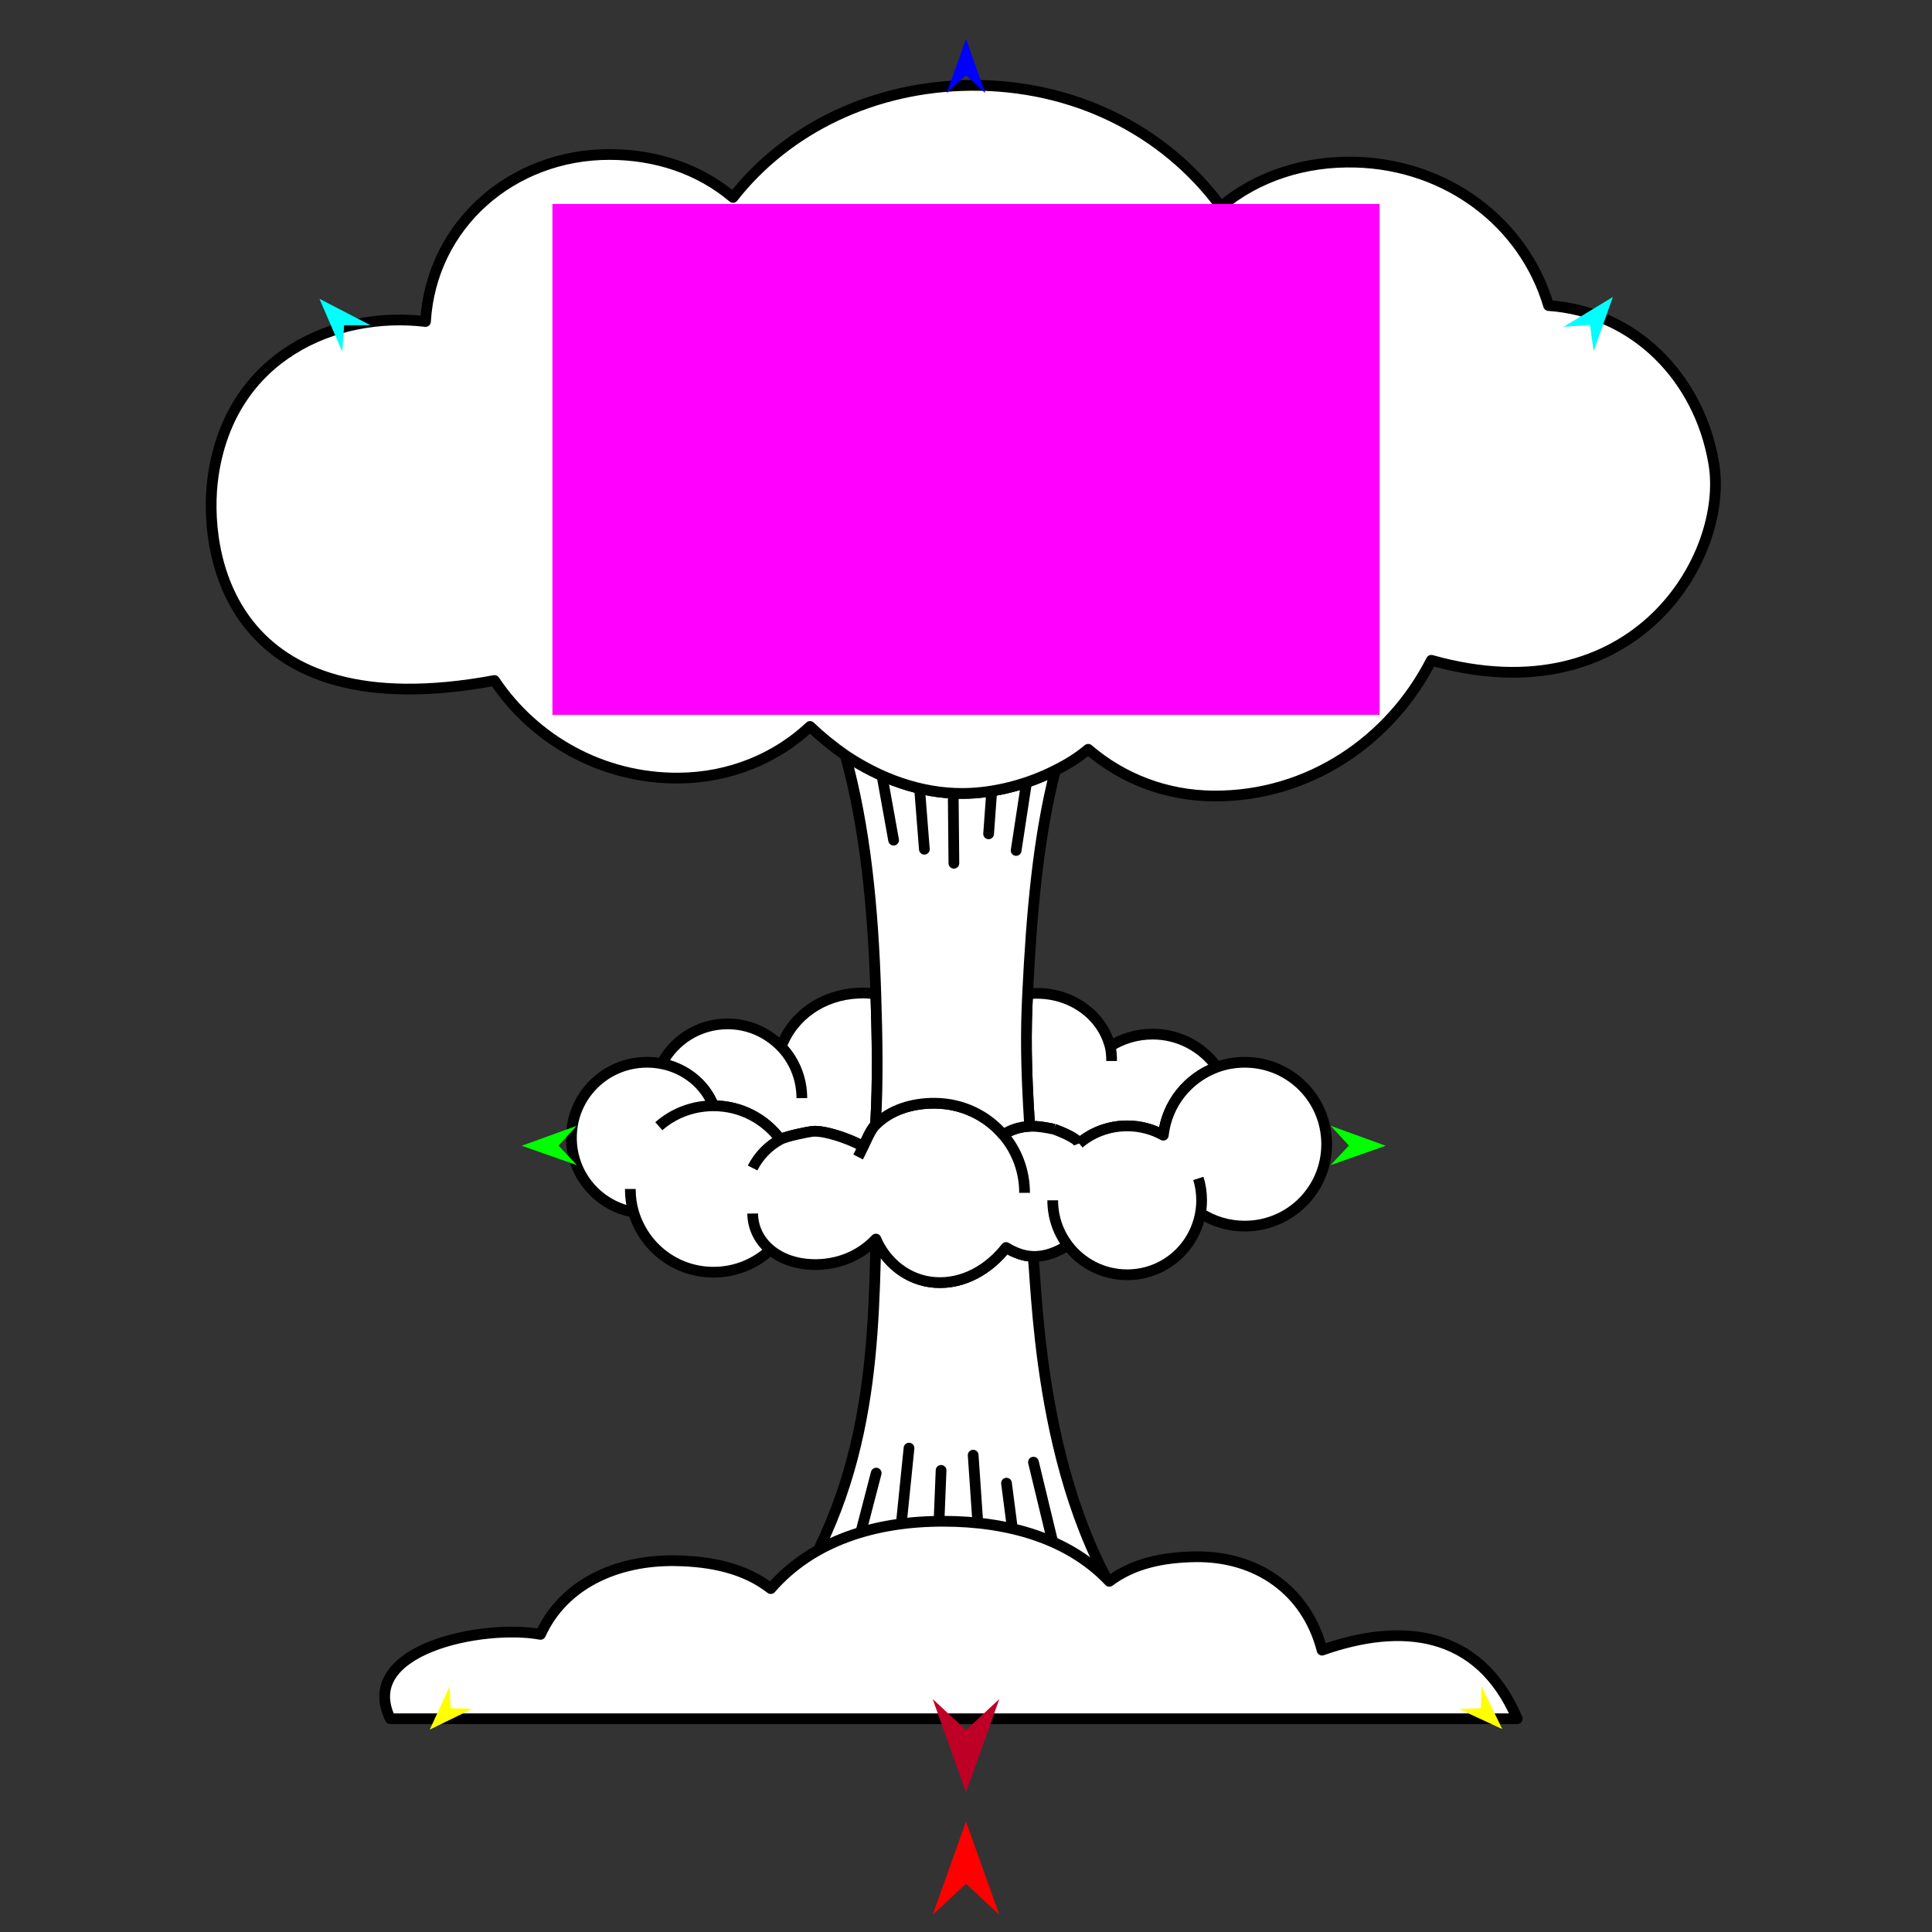 <?xml version="1.0" encoding="utf-8"?>
<!-- Generator: Moho 12.5 build 22414 -->
<!DOCTYPE svg PUBLIC "-//W3C//DTD SVG 1.1//EN" "http://www.w3.org/Graphics/SVG/1.1/DTD/svg11.dtd">
<svg version="1.1" id="Frame_0" xmlns="http://www.w3.org/2000/svg" xmlns:xlink="http://www.w3.org/1999/xlink" width="720px" height="720px">
<rect width="100%" height="100%" fill="#333333" stroke="none"/>
<g id="mushroom_cloud">
<g id="mushroom_cloud">
<path fill="#ffffff" fill-rule="evenodd" stroke="#000000" stroke-width="4" stroke-linejoin="round" d="M 284.361 609.766 C 324.220 560.586 325.399 505.624 326.429 461.756 C 330.094 470.415 338.273 477.218 348.434 477.930 C 359.128 478.679 368.672 472.914 374.933 464.912 C 377.949 466.752 381.347 468.142 385.050 468.232 C 386.700 485.989 388.333 562.849 426.520 609.766 C 375.632 611.892 318.044 609.141 284.361 609.766 Z"/>
<path fill="#ffffff" fill-rule="evenodd" stroke="none" d="M 271.153 381.567 C 260.433 381.567 251.163 387.621 246.605 396.413 C 255.382 398.130 262.691 403.940 265.906 412.098 C 276.057 412.098 285.048 416.942 290.800 424.630 C 293.119 423.385 301.138 421.815 302.638 421.639 C 308.017 421.007 320.466 425.984 321.632 427.502 C 322.961 424.737 324.496 420.988 326.289 419.179 C 327.281 402.259 326.888 386.138 326.400 370.542 C 324.408 370.071 322.143 370.017 319.811 370.118 C 306.643 370.689 295.437 378.412 291.146 390.083 C 286.004 384.781 278.963 381.567 271.153 381.567 Z"/>
<path fill="none" stroke="#000000" stroke-width="4" stroke-linejoin="round" d="M 271.153 381.567 C 260.433 381.567 251.163 387.621 246.605 396.413 C 255.382 398.130 262.691 403.940 265.906 412.098 C 276.057 412.098 285.048 416.942 290.800 424.630 C 293.119 423.385 301.138 421.815 302.638 421.639 C 308.017 421.007 320.466 425.984 321.632 427.502 C 322.961 424.737 324.496 420.988 326.289 419.179 C 327.281 402.259 326.888 386.138 326.400 370.542 C 324.408 370.071 322.143 370.017 319.811 370.118 C 306.643 370.689 295.437 378.412 291.146 390.083 C 286.004 384.781 278.963 381.567 271.153 381.567 M 298.822 409.236 C 298.821 401.732 295.855 394.938 291.146 390.083 "/>
<path fill="#ffffff" fill-rule="evenodd" stroke="none" d="M 392.801 420.817 C 391.330 420.492 386.891 419.581 383.729 419.730 C 382.253 396.638 382.281 384.461 382.965 370.389 C 397.010 368.784 410.324 376.943 413.704 389.951 C 418.155 387.095 423.638 385.383 429.531 385.383 C 439.354 385.383 448.037 390.138 453.535 397.666 C 442.712 401.642 434.870 411.269 433.529 423.056 C 429.470 420.819 424.915 419.583 420.064 419.583 C 413.155 419.583 406.846 422.091 402.146 426.136 C 401.180 423.739 392.801 420.817 392.801 420.817 Z"/>
<path fill="none" stroke="#000000" stroke-width="4" stroke-linejoin="round" d="M 392.801 420.817 C 391.330 420.492 386.891 419.581 383.729 419.730 C 382.253 396.638 382.281 384.461 382.965 370.389 C 397.010 368.784 410.324 376.943 413.704 389.951 C 414.145 391.655 414.266 393.513 414.266 395.401 M 402.146 426.136 C 401.180 423.739 392.801 420.817 392.801 420.817 M 420.064 419.583 C 424.915 419.583 429.470 420.819 433.529 423.056 C 434.870 411.269 442.712 401.642 453.535 397.666 C 448.037 390.138 439.354 385.383 429.531 385.383 C 423.638 385.383 418.155 387.095 413.704 389.951 M 402.146 426.136 C 406.846 422.091 413.155 419.583 420.064 419.583 "/>
<path fill="none" stroke="#ffffff" stroke-width="1" stroke-linecap="butt" stroke-linejoin="round" d="M 326.289 419.179 C 324.496 420.988 322.961 424.737 321.632 427.502 "/>
<path fill="none" stroke="#ffffff" stroke-width="1" stroke-linecap="butt" stroke-linejoin="round" d="M 321.632 427.502 C 320.466 425.984 308.017 421.007 302.638 421.639 "/>
<path fill="none" stroke="#ffffff" stroke-width="1" stroke-linecap="butt" stroke-linejoin="round" d="M 302.638 421.639 C 301.138 421.815 293.119 423.385 290.800 424.630 "/>
<path fill="none" stroke="#ffffff" stroke-width="1" stroke-linecap="butt" stroke-linejoin="round" d="M 290.800 424.630 C 285.048 416.942 276.057 412.098 265.906 412.098 "/>
<path fill="none" stroke="#ffffff" stroke-width="1" stroke-linecap="butt" stroke-linejoin="round" d="M 265.906 412.098 C 262.691 403.940 255.382 398.130 246.605 396.413 "/>
<path fill="none" stroke="#ffffff" stroke-width="1" stroke-linecap="butt" stroke-linejoin="round" d="M 326.429 461.756 C 330.094 470.415 338.273 477.218 348.434 477.930 "/>
<path fill="none" stroke="#ffffff" stroke-width="1" stroke-linecap="butt" stroke-linejoin="round" d="M 348.434 477.930 C 359.128 478.679 368.672 472.914 374.933 464.912 "/>
<path fill="none" stroke="#ffffff" stroke-width="1" stroke-linecap="butt" stroke-linejoin="round" d="M 374.933 464.912 C 377.949 466.752 381.347 468.142 385.050 468.232 "/>
<path fill="none" stroke="#ffffff" stroke-width="1" stroke-linecap="butt" stroke-linejoin="round" d="M 453.535 397.666 C 442.712 401.642 434.870 411.269 433.529 423.056 "/>
<path fill="none" stroke="#ffffff" stroke-width="1" stroke-linecap="butt" stroke-linejoin="round" d="M 433.529 423.056 C 429.470 420.819 424.915 419.583 420.064 419.583 "/>
<path fill="none" stroke="#ffffff" stroke-width="1" stroke-linecap="butt" stroke-linejoin="round" d="M 420.064 419.583 C 413.155 419.583 406.846 422.091 402.146 426.136 "/>
<path fill="none" stroke="#ffffff" stroke-width="1" stroke-linecap="butt" stroke-linejoin="round" d="M 402.146 426.136 C 401.180 423.739 392.801 420.817 392.801 420.817 "/>
<path fill="none" stroke="#ffffff" stroke-width="1" stroke-linecap="butt" stroke-linejoin="round" d="M 392.801 420.817 C 391.330 420.492 386.891 419.581 383.729 419.730 "/>
<path fill="#ffffff" fill-rule="evenodd" stroke="none" d="M 383.729 419.730 C 380.032 419.904 376.618 421.051 373.826 422.845 C 367.684 415.654 358.599 411.234 348.434 411.144 C 339.879 411.067 331.718 413.670 326.289 419.179 C 324.496 420.988 322.961 424.737 321.632 427.502 C 320.466 425.984 308.017 421.007 302.638 421.639 C 301.138 421.815 293.119 423.385 290.800 424.630 C 285.048 416.942 276.057 412.098 265.906 412.098 C 262.691 403.940 255.382 398.130 246.605 396.413 C 244.795 396.059 242.969 395.878 241.099 395.878 C 225.521 395.878 212.954 408.445 212.954 424.024 C 212.954 437.889 222.908 449.369 236.113 451.755 C 239.990 464.804 251.832 474.113 265.906 474.113 C 274.144 474.113 281.617 470.923 287.068 465.777 C 291.280 469.253 296.737 471.052 302.638 471.251 C 311.938 471.564 320.463 468.119 326.429 461.756 C 330.094 470.415 338.273 477.218 348.434 477.930 C 359.128 478.679 368.672 472.914 374.933 464.912 C 377.949 466.752 381.347 468.142 385.050 468.232 C 389.819 468.348 394.208 466.508 397.920 464.066 C 402.978 470.755 411.005 475.067 420.064 475.067 C 433.731 475.067 445.046 465.256 447.383 452.116 C 452.163 455.182 457.810 456.940 463.879 456.940 C 480.777 456.940 494.410 443.308 494.410 426.409 C 494.410 409.510 480.777 395.878 463.879 395.878 C 460.161 395.878 456.601 396.538 453.535 397.666 C 442.712 401.642 434.870 411.269 433.529 423.056 C 429.470 420.819 424.915 419.583 420.064 419.583 C 413.155 419.583 406.846 422.091 402.146 426.136 C 401.180 423.739 392.801 420.817 392.801 420.817 C 391.330 420.492 386.891 419.581 383.729 419.730 Z"/>
<path fill="none" stroke="#000000" stroke-width="4" stroke-linejoin="round" d="M 383.729 419.730 C 380.032 419.904 376.618 421.051 373.826 422.845 C 367.684 415.654 358.599 411.234 348.434 411.144 C 339.879 411.067 331.718 413.670 326.289 419.179 C 324.496 420.988 322.961 424.737 321.632 427.502 C 320.466 425.984 308.017 421.007 302.638 421.639 C 301.138 421.815 293.119 423.385 290.800 424.630 C 285.048 416.942 276.057 412.098 265.906 412.098 C 258.011 412.098 250.818 415.027 245.530 419.705 M 392.801 420.817 C 391.330 420.492 386.891 419.581 383.729 419.730 M 402.146 426.136 C 401.180 423.739 392.801 420.817 392.801 420.817 M 280.472 435.278 C 282.760 430.753 286.380 427.034 290.800 424.630 M 212.954 424.024 C 212.954 437.889 222.908 449.369 236.113 451.755 C 235.346 449.177 234.898 446.195 234.898 443.105 M 241.099 395.878 C 225.521 395.878 212.954 408.445 212.954 424.024 M 246.605 396.413 C 244.795 396.059 242.969 395.878 241.099 395.878 M 265.906 412.098 C 262.691 403.940 255.382 398.130 246.605 396.413 M 321.632 427.502 C 320.627 429.592 319.811 431.179 319.811 431.179 M 381.827 444.537 C 381.827 436.219 378.808 428.626 373.826 422.845 M 420.064 419.583 C 424.915 419.583 429.470 420.819 433.529 423.056 C 434.870 411.269 442.712 401.642 453.535 397.666 C 456.601 396.538 460.161 395.878 463.879 395.878 C 480.777 395.878 494.410 409.510 494.410 426.409 C 494.410 443.308 480.777 456.940 463.879 456.940 C 457.810 456.940 452.163 455.182 447.383 452.116 C 445.046 465.256 433.731 475.067 420.064 475.067 C 411.005 475.067 402.978 470.755 397.920 464.066 C 394.404 459.417 392.322 453.621 392.322 447.325 M 402.146 426.136 C 406.846 422.091 413.155 419.583 420.064 419.583 M 385.050 468.232 C 381.347 468.142 377.949 466.752 374.933 464.912 C 368.672 472.914 359.128 478.679 348.434 477.930 C 338.273 477.218 330.094 470.415 326.429 461.756 C 320.463 468.119 311.938 471.564 302.638 471.251 C 296.737 471.052 291.280 469.253 287.068 465.777 C 283.149 462.543 280.540 457.738 280.509 452.245 M 397.920 464.066 C 394.208 466.508 389.819 468.348 385.050 468.232 M 447.807 447.325 C 447.807 449.014 447.657 450.667 447.383 452.116 M 446.594 439.167 C 447.359 441.597 447.807 444.408 447.807 447.325 M 265.906 474.113 C 251.832 474.113 239.990 464.804 236.113 451.755 M 287.068 465.777 C 281.617 470.923 274.144 474.113 265.906 474.113 "/>
<path fill="none" stroke="#ffffff" stroke-width="1" stroke-linecap="butt" stroke-linejoin="round" d="M 348.434 411.144 C 339.879 411.067 331.718 413.670 326.289 419.179 "/>
<path fill="none" stroke="#ffffff" stroke-width="1" stroke-linecap="butt" stroke-linejoin="round" d="M 326.289 419.179 C 327.281 402.259 326.888 386.138 326.400 370.542 "/>
<path fill="none" stroke="#ffffff" stroke-width="1" stroke-linecap="butt" stroke-linejoin="round" d="M 382.965 370.389 C 382.281 384.461 382.253 396.638 383.729 419.730 "/>
<path fill="none" stroke="#ffffff" stroke-width="1" stroke-linecap="butt" stroke-linejoin="round" d="M 383.729 419.730 C 380.032 419.904 376.618 421.051 373.826 422.845 "/>
<path fill="none" stroke="#ffffff" stroke-width="1" stroke-linecap="butt" stroke-linejoin="round" d="M 373.826 422.845 C 367.684 415.654 358.599 411.234 348.434 411.144 "/>
<path fill="#ffffff" fill-rule="evenodd" stroke="#000000" stroke-width="4" stroke-linejoin="round" d="M 348.434 411.144 C 339.879 411.067 331.718 413.670 326.289 419.179 C 327.281 402.259 326.888 386.138 326.400 370.542 C 325.391 338.285 322.405 308.237 315.021 281.451 C 327.650 289.937 342.798 295.786 358.885 295.696 C 370.782 295.630 383.252 292.217 393.319 287.061 C 386.858 312.259 384.418 340.507 382.965 370.389 C 382.281 384.461 382.253 396.638 383.729 419.730 C 380.032 419.904 376.618 421.051 373.826 422.845 C 367.684 415.654 358.599 411.234 348.434 411.144 Z"/>
<path fill="none" stroke="#ffffff" stroke-width="1" stroke-linecap="butt" stroke-linejoin="round" d="M 315.021 281.451 C 327.650 289.937 342.798 295.786 358.885 295.696 "/>
<path fill="none" stroke="#ffffff" stroke-width="1" stroke-linecap="butt" stroke-linejoin="round" d="M 358.885 295.696 C 370.782 295.630 383.252 292.217 393.319 287.061 "/>
<path fill="#ffffff" fill-rule="evenodd" stroke="#000000" stroke-width="4" stroke-linejoin="round" d="M 79.474 177.158 C 75.238 206.062 85.068 272.037 184.274 253.605 C 198.952 275.556 224.243 290.203 252.981 289.972 C 271.991 289.819 289.239 282.610 301.875 270.724 C 305.844 274.524 310.218 278.102 315.021 281.451 C 327.650 289.937 342.798 295.786 358.885 295.696 C 370.782 295.630 383.252 292.217 393.319 287.061 C 398.018 284.763 402.134 282.102 405.532 279.240 C 418.290 290.181 434.562 296.548 452.385 296.651 C 487.784 296.855 518.177 275.972 533.416 246.073 C 609.393 267.452 644.458 207.160 638.693 172.775 C 633.305 140.640 609.017 116.082 577.115 113.875 C 567.934 82.923 539.315 61.419 505.337 60.437 C 486.208 59.884 468.471 65.717 454.993 76.995 C 433.819 48.278 399.744 31.467 361.747 31.814 C 325.588 32.144 293.272 47.877 273.162 73.566 C 260.643 63.000 244.616 57.611 227.220 57.574 C 190.952 57.498 160.782 83.615 158.564 119.816 C 125.086 115.837 86.028 132.442 79.474 177.158 Z"/>
<path fill="#ffffff" fill-rule="evenodd" stroke="#000000" stroke-width="4" stroke-linejoin="round" d="M 145.441 640.529 C 132.926 614.552 180.107 605.148 201.438 609.083 C 209.963 590.333 229.811 581.336 251.496 581.632 C 264.938 581.816 277.507 584.435 287.245 592.021 C 302.846 574.052 326.292 566.885 351.636 566.929 C 375.899 566.972 398.383 573.405 413.415 589.319 C 422.387 582.577 433.540 580.337 445.455 580.162 C 468.416 579.825 486.952 592.726 492.697 614.960 C 521.838 604.667 551.144 607.044 565.440 640.529 C 565.440 640.529 145.441 640.529 145.441 640.529 Z"/>
<path fill="none" stroke="#000000" stroke-width="4" stroke-linecap="round" stroke-linejoin="round" d="M 385.140 544.905 C 387.515 554.742 389.890 564.579 392.264 574.416 M 375.093 552.732 C 375.802 558.209 376.511 563.686 377.220 569.163 M 362.673 542.296 C 363.222 550.293 363.771 558.290 364.319 566.287 M 350.712 547.968 C 350.472 553.915 350.233 559.862 349.993 565.809 M 338.762 539.665 C 337.808 549.019 336.854 558.373 335.901 567.727 M 326.533 548.985 C 324.638 556.269 322.744 563.553 320.849 570.837 M 378.684 316.945 C 379.944 308.692 381.205 300.439 382.465 292.186 M 368.423 310.743 C 368.806 305.512 369.189 300.282 369.572 295.051 M 355.487 321.713 C 355.407 313.462 355.327 305.212 355.246 296.961 M 344.485 316.481 C 343.933 309.497 343.382 302.513 342.830 295.529 M 333.020 313.106 C 331.594 305.175 330.168 297.244 328.742 289.313 "/>
</g>
<g id="specs_2">
<path fill="#ff00ff" fill-rule="evenodd" stroke="none" d="M 205.871 266.392 C 205.902 266.392 514.098 266.392 514.129 266.392 C 514.129 266.373 514.129 76.038 514.129 76.019 C 514.098 76.019 205.902 76.019 205.871 76.019 C 205.871 76.038 205.871 266.373 205.871 266.392 Z"/>
<path fill="#ff0000" fill-rule="evenodd" stroke="none" d="M 360.000 678.811 C 360.001 678.814 372.416 713.577 372.417 713.581 C 372.416 713.579 360.001 702.028 360.000 702.027 C 359.999 702.028 347.584 713.579 347.583 713.581 C 347.584 713.577 359.999 678.814 360.000 678.811 Z"/>
<path fill="#0000ff" fill-rule="evenodd" stroke="none" d="M 360.000 14.531 C 360.001 14.533 367.212 34.726 367.213 34.729 C 367.212 34.728 360.001 28.018 360.000 28.017 C 359.999 28.018 352.788 34.728 352.787 34.729 C 352.788 34.726 359.999 14.533 360.000 14.531 Z"/>
<path fill="#00ff00" fill-rule="evenodd" stroke="none" d="M 194.431 426.991 C 194.433 426.990 214.926 419.553 214.928 419.553 C 214.928 419.553 208.143 426.921 208.142 426.921 C 208.143 426.922 215.002 434.219 215.002 434.220 C 215.000 434.219 194.433 426.991 194.431 426.991 Z"/>
<path fill="#ffff00" fill-rule="evenodd" stroke="none" d="M 160.160 644.568 C 160.161 644.567 167.551 628.476 167.552 628.474 C 167.552 628.475 167.941 636.601 167.941 636.601 C 167.942 636.601 176.074 636.798 176.075 636.798 C 176.073 636.799 160.162 644.568 160.160 644.568 Z"/>
<path fill="#ffff00" fill-rule="evenodd" stroke="none" d="M 559.840 644.371 C 559.839 644.370 552.127 628.430 552.127 628.429 C 552.126 628.429 551.901 636.561 551.901 636.562 C 551.900 636.562 543.773 636.922 543.772 636.922 C 543.774 636.923 559.838 644.370 559.840 644.371 Z"/>
<path fill="#00ff00" fill-rule="evenodd" stroke="none" d="M 516.404 426.991 C 516.402 426.990 495.909 419.553 495.907 419.553 C 495.908 419.553 502.692 426.921 502.693 426.921 C 502.692 426.922 495.834 434.219 495.833 434.220 C 495.835 434.219 516.402 426.991 516.404 426.991 Z"/>
<path fill="#00ffff" fill-rule="evenodd" stroke="none" d="M 601.061 110.685 C 601.060 110.687 593.902 130.899 593.901 130.901 C 593.901 130.900 592.546 121.143 592.546 121.142 C 592.545 121.143 582.716 121.791 582.715 121.792 C 582.717 121.790 601.059 110.686 601.061 110.685 Z"/>
<path fill="#00ffff" fill-rule="evenodd" stroke="none" d="M 119.051 111.355 C 119.051 111.357 127.541 131.047 127.542 131.049 C 127.542 131.048 128.244 121.222 128.244 121.221 C 128.245 121.221 138.095 121.214 138.096 121.214 C 138.094 121.213 119.052 111.356 119.051 111.355 Z"/>
<path fill="#be0027" fill-rule="evenodd" stroke="none" d="M 360.000 667.959 C 360.001 667.955 372.416 633.192 372.417 633.189 C 372.416 633.190 360.001 644.742 360.000 644.743 C 359.999 644.742 347.584 633.190 347.583 633.189 C 347.584 633.192 359.999 667.955 360.000 667.959 Z"/>
</g>
</g>
</svg>
